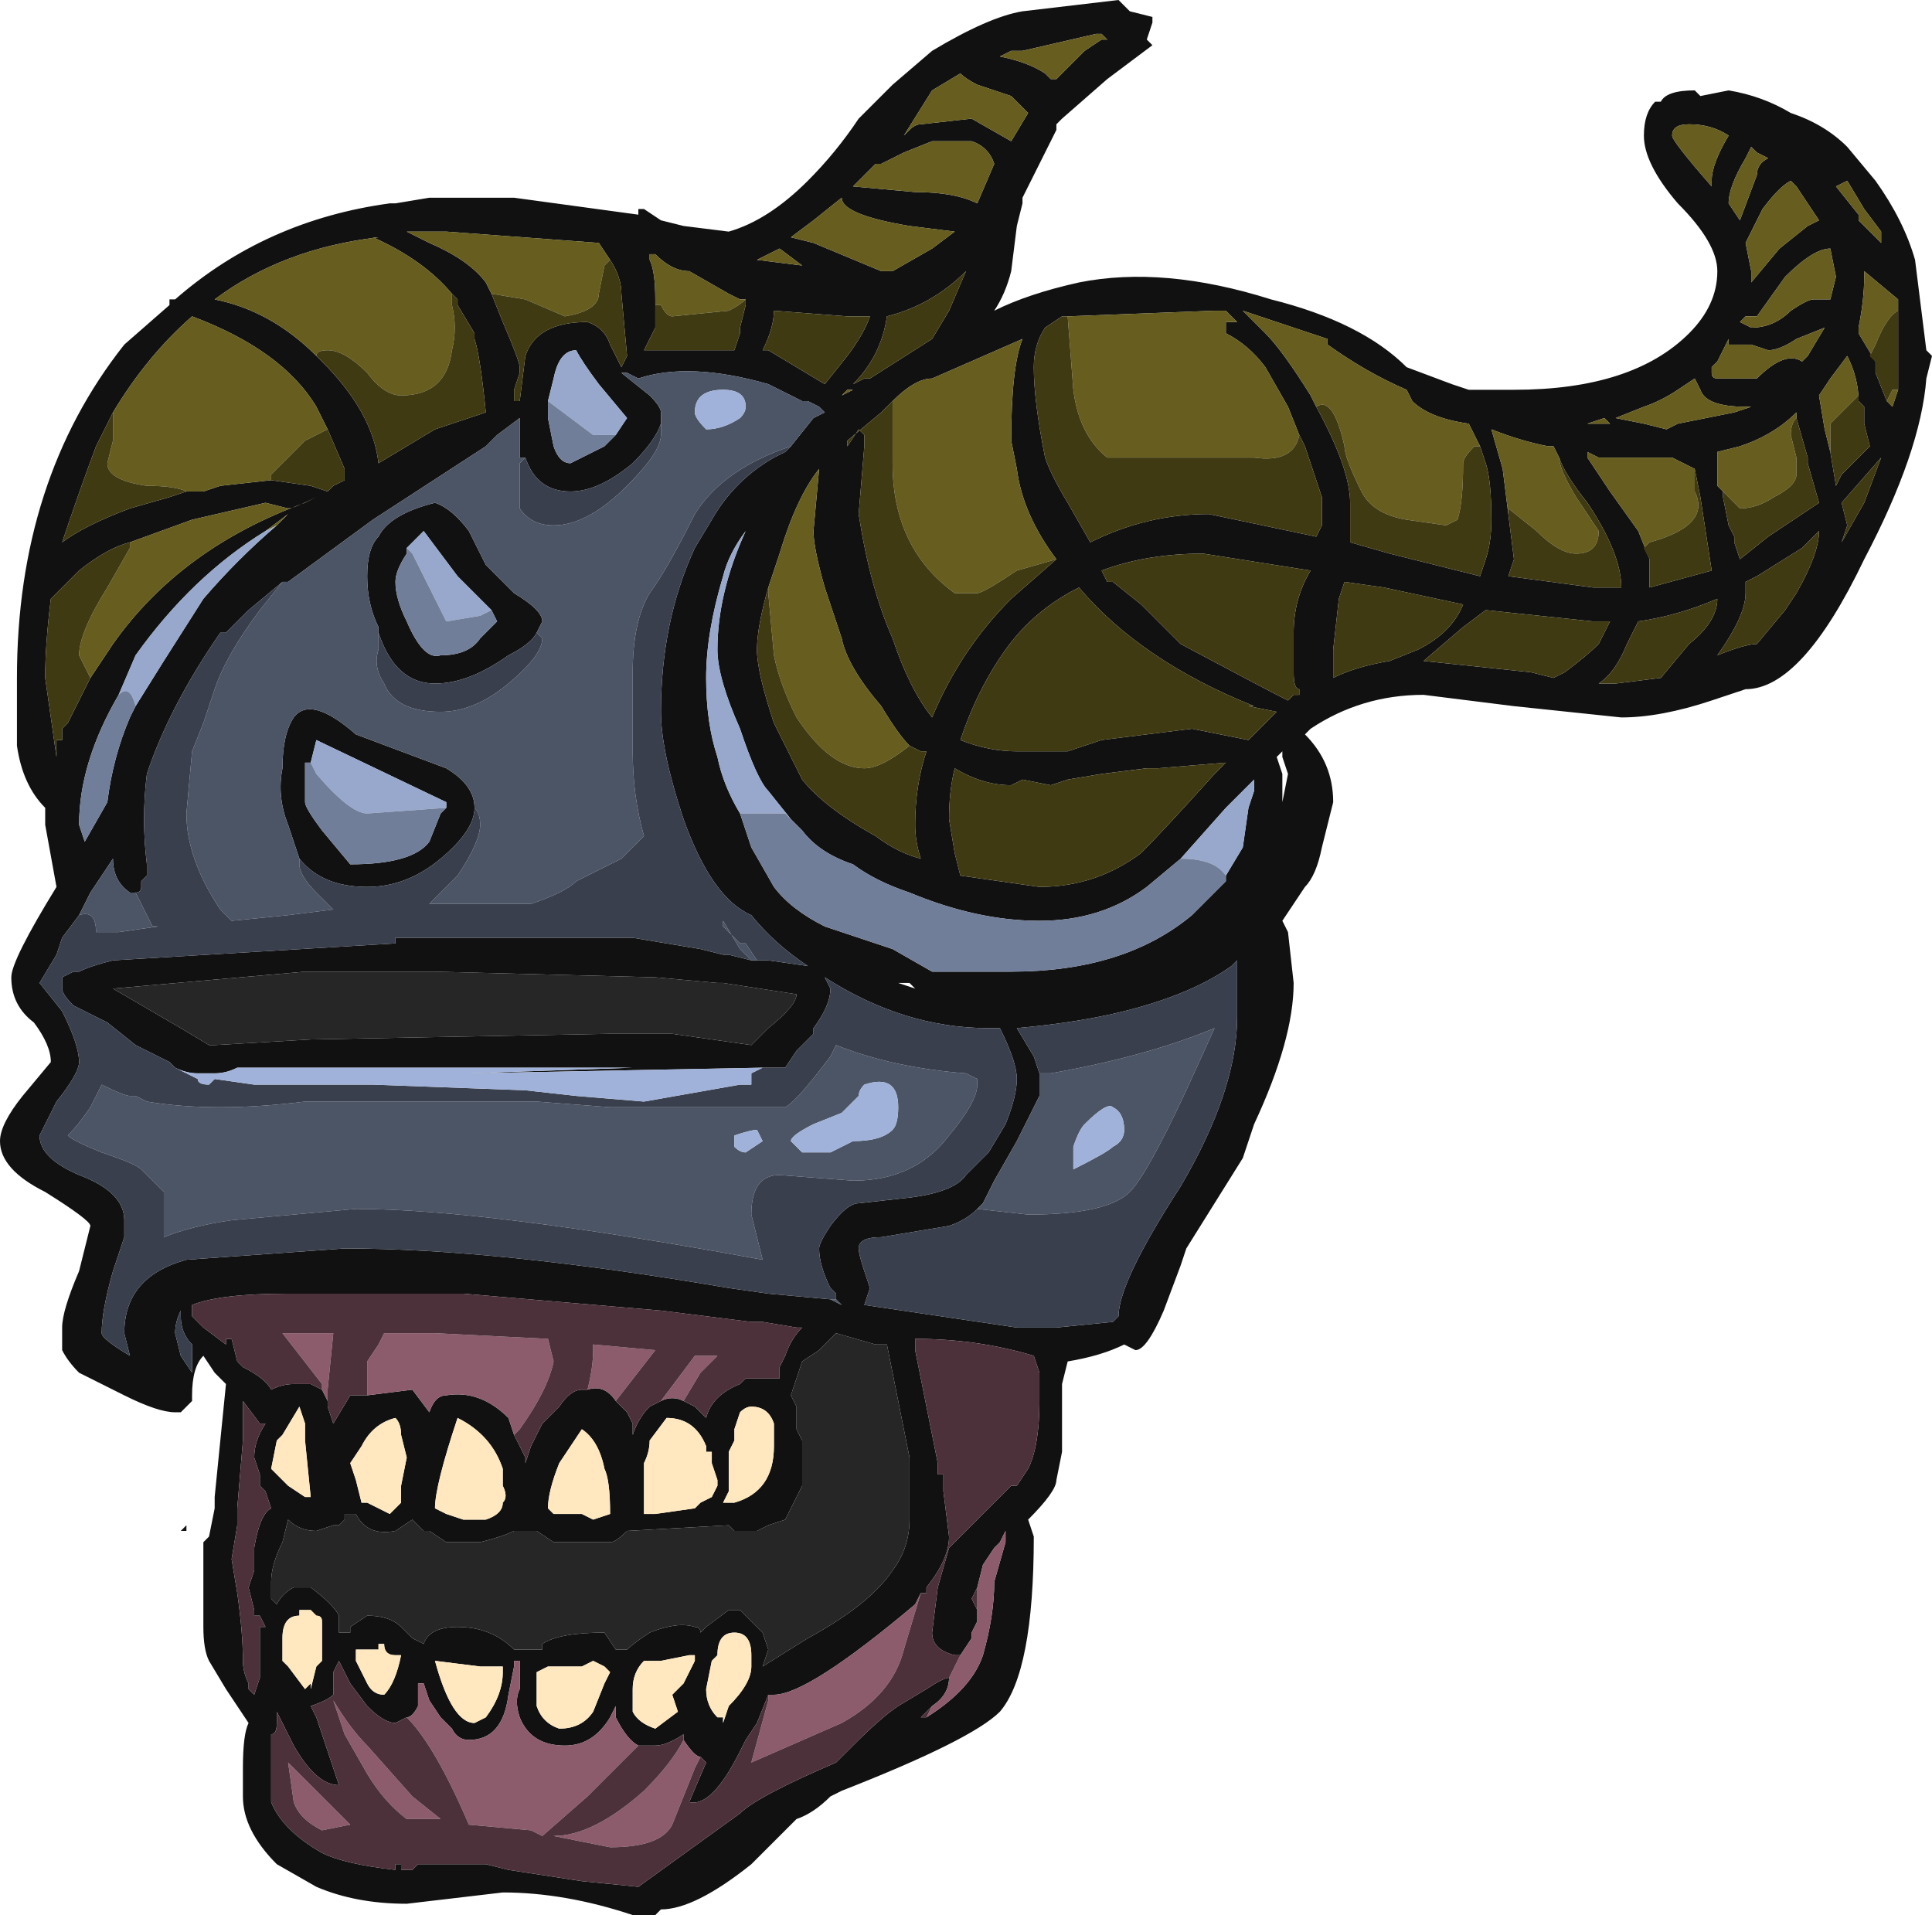 <?xml version="1.0" encoding="UTF-8" standalone="no"?>
<svg xmlns:ffdec="https://www.free-decompiler.com/flash" xmlns:xlink="http://www.w3.org/1999/xlink" ffdec:objectType="shape" height="16.95px" width="17.1px" xmlns="http://www.w3.org/2000/svg">
  <g transform="matrix(1.0, 0.0, 0.0, 1.0, 6.2, 14.0)">
    <path d="M10.4 -12.4 Q10.65 -12.05 10.75 -11.7 L10.85 -10.9 10.9 -10.85 10.85 -10.65 Q10.8 -10.0 10.3 -9.05 9.75 -7.9 9.25 -7.9 L8.95 -7.8 Q8.5 -7.65 8.15 -7.65 L7.2 -7.75 6.4 -7.85 Q5.85 -7.85 5.4 -7.55 L5.35 -7.5 Q5.6 -7.25 5.6 -6.9 L5.5 -6.5 Q5.45 -6.25 5.35 -6.15 L5.15 -5.85 5.2 -5.75 5.25 -5.3 Q5.25 -4.8 4.9 -4.05 L4.8 -3.75 4.3 -2.95 4.25 -2.8 4.1 -2.4 Q3.95 -2.05 3.85 -2.05 L3.75 -2.1 Q3.55 -2.0 3.25 -1.95 L3.2 -1.75 3.2 -1.15 3.15 -0.9 Q3.15 -0.8 2.9 -0.55 L2.95 -0.4 Q2.95 0.8 2.65 1.15 2.4 1.4 1.25 1.85 L1.15 1.9 Q1.0 2.05 0.85 2.1 L0.45 2.5 Q-0.05 2.9 -0.35 2.9 L-0.4 2.95 -0.6 2.95 Q-1.2 2.75 -1.75 2.75 L-2.6 2.85 Q-3.05 2.85 -3.4 2.7 L-3.75 2.5 Q-4.05 2.2 -4.05 1.9 L-4.05 1.65 Q-4.05 1.35 -4.0 1.25 L-4.2 0.95 -4.35 0.7 Q-4.4 0.6 -4.4 0.4 L-4.4 -0.35 -4.35 -0.4 -4.3 -0.65 -4.3 -0.75 Q-4.25 -1.25 -4.2 -1.75 L-4.3 -1.85 -4.4 -2.0 Q-4.5 -1.9 -4.5 -1.65 L-4.5 -1.6 -4.6 -1.5 -4.65 -1.5 Q-4.8 -1.5 -5.1 -1.65 -5.4 -1.8 -5.5 -1.85 -5.6 -1.95 -5.65 -2.05 L-5.65 -2.25 Q-5.65 -2.4 -5.5 -2.75 L-5.4 -3.15 Q-5.4 -3.2 -5.8 -3.45 -6.2 -3.65 -6.2 -3.9 -6.2 -4.05 -6.0 -4.3 L-5.75 -4.6 Q-5.75 -4.75 -5.9 -4.95 -6.1 -5.1 -6.1 -5.35 -6.1 -5.5 -5.7 -6.15 L-5.8 -6.7 -5.8 -6.85 Q-6.0 -7.05 -6.05 -7.4 L-6.05 -8.0 Q-6.05 -9.75 -5.1 -10.95 L-4.7 -11.3 -4.7 -11.35 -4.65 -11.35 Q-3.85 -12.05 -2.75 -12.2 L-2.7 -12.2 -2.4 -12.25 -1.65 -12.25 -0.55 -12.1 -0.55 -12.15 -0.5 -12.15 -0.35 -12.05 -0.15 -12.0 0.25 -11.95 Q0.6 -12.05 0.95 -12.4 1.2 -12.65 1.4 -12.95 L1.7 -13.25 2.05 -13.55 Q2.55 -13.85 2.85 -13.9 L3.7 -14.0 3.8 -13.9 4.0 -13.85 4.0 -13.8 3.95 -13.65 4.0 -13.6 3.6 -13.3 3.2 -12.95 3.15 -12.9 3.15 -12.85 2.85 -12.25 2.85 -12.2 2.8 -12.0 2.75 -11.6 Q2.7 -11.4 2.6 -11.25 2.9 -11.4 3.35 -11.5 4.1 -11.65 5.05 -11.35 5.85 -11.15 6.25 -10.75 L6.65 -10.6 6.8 -10.55 7.2 -10.55 Q8.25 -10.55 8.75 -11.05 9.0 -11.3 9.0 -11.6 9.0 -11.85 8.65 -12.2 8.35 -12.55 8.35 -12.8 8.35 -13.0 8.45 -13.1 L8.5 -13.1 Q8.55 -13.2 8.8 -13.2 L8.85 -13.15 9.1 -13.2 Q9.4 -13.15 9.65 -13.0 9.95 -12.9 10.15 -12.7 L10.4 -12.4 M9.3 -12.7 L9.25 -12.6 Q9.1 -12.35 9.1 -12.2 L9.2 -12.05 9.35 -12.45 Q9.35 -12.55 9.45 -12.6 L9.35 -12.65 9.3 -12.7 M9.1 -12.8 Q8.95 -12.9 8.75 -12.9 8.6 -12.9 8.6 -12.8 8.6 -12.75 8.95 -12.35 L8.95 -12.4 Q8.95 -12.55 9.1 -12.8 M10.0 -11.8 Q9.85 -11.8 9.6 -11.55 L9.35 -11.2 9.25 -11.2 9.2 -11.15 9.3 -11.1 Q9.5 -11.1 9.65 -11.25 9.8 -11.35 9.85 -11.35 L10.0 -11.35 10.05 -11.55 10.0 -11.8 M9.8 -12.0 L9.9 -12.05 9.7 -12.35 9.65 -12.4 Q9.55 -12.35 9.4 -12.15 L9.25 -11.85 9.3 -11.6 9.3 -11.5 9.55 -11.8 9.8 -12.0 M8.95 -10.7 Q8.95 -10.65 9.0 -10.65 L9.35 -10.65 Q9.6 -10.9 9.75 -10.8 L9.8 -10.85 9.95 -11.1 9.7 -11.0 Q9.55 -10.9 9.45 -10.9 L9.3 -10.95 9.1 -10.95 9.1 -11.0 9.0 -10.8 8.95 -10.75 8.95 -10.7 M10.6 -11.25 L10.6 -11.35 10.3 -11.6 10.3 -11.55 Q10.3 -11.35 10.25 -11.1 L10.25 -11.05 10.4 -10.8 10.4 -10.7 10.5 -10.45 10.55 -10.4 10.6 -10.55 10.6 -11.25 M10.3 -12.0 L10.45 -11.85 10.45 -11.95 10.3 -12.15 10.15 -12.4 10.05 -12.35 10.25 -12.1 10.25 -12.05 10.3 -12.0 M10.25 -10.45 Q10.25 -10.65 10.15 -10.85 L10.0 -10.65 9.9 -10.5 9.95 -10.2 10.0 -10.0 10.05 -9.7 10.1 -9.8 10.35 -10.05 10.3 -10.25 10.3 -10.4 10.25 -10.45 M8.35 -10.25 L8.55 -10.2 8.65 -10.25 9.15 -10.35 9.3 -10.4 9.25 -10.4 Q8.9 -10.4 8.85 -10.55 L8.8 -10.65 8.65 -10.55 Q8.5 -10.45 8.35 -10.4 L8.1 -10.3 8.35 -10.25 M8.0 -10.3 L7.85 -10.25 8.05 -10.25 8.0 -10.3 M8.8 -9.85 L8.6 -9.95 7.95 -9.95 7.85 -10.0 7.85 -9.95 8.05 -9.65 8.3 -9.3 8.4 -9.05 8.4 -8.8 8.95 -8.95 8.85 -9.6 8.8 -9.85 M7.15 -9.45 L7.2 -9.05 7.15 -8.9 7.9 -8.8 8.15 -8.8 Q8.15 -9.1 7.85 -9.55 7.65 -9.8 7.6 -9.95 L7.55 -10.05 7.5 -10.05 Q7.25 -10.1 7.0 -10.2 L7.1 -9.85 7.15 -9.45 M6.9 -10.05 L6.8 -10.25 Q6.45 -10.3 6.3 -10.45 L6.25 -10.55 Q5.9 -10.7 5.55 -10.95 L5.55 -11.0 4.8 -11.25 5.0 -11.05 Q5.15 -10.9 5.4 -10.5 L5.45 -10.4 Q5.75 -9.85 5.75 -9.55 L5.75 -9.2 6.1 -9.1 6.9 -8.9 6.95 -9.05 Q7.0 -9.2 7.0 -9.4 7.0 -9.75 6.95 -9.9 L6.9 -10.05 M6.35 -8.25 Q6.65 -8.4 6.75 -8.65 L6.05 -8.8 5.7 -8.85 5.65 -8.7 5.6 -8.25 5.6 -8.0 Q5.8 -8.1 6.1 -8.15 L6.35 -8.25 M6.4 -8.15 L7.35 -8.05 7.55 -8.0 7.65 -8.05 Q7.85 -8.2 7.95 -8.3 L8.05 -8.5 7.9 -8.5 6.95 -8.6 6.75 -8.45 6.4 -8.15 M8.2 -8.3 Q8.1 -8.05 7.95 -7.95 L8.1 -7.95 8.5 -8.0 8.75 -8.3 Q9.0 -8.5 9.0 -8.7 8.65 -8.55 8.3 -8.5 L8.2 -8.3 M10.45 -9.95 L10.1 -9.55 10.15 -9.35 10.1 -9.2 10.3 -9.55 10.45 -9.95 M9.7 -10.3 L9.7 -10.35 Q9.5 -10.15 9.2 -10.05 L9.0 -10.0 9.0 -9.7 9.05 -9.65 9.05 -9.6 9.1 -9.35 9.15 -9.25 9.15 -9.2 9.2 -9.05 9.45 -9.25 9.9 -9.55 9.8 -9.9 9.8 -9.95 9.7 -10.3 M9.75 -9.15 L9.35 -8.9 9.25 -8.85 9.25 -8.75 Q9.25 -8.55 9.0 -8.2 9.25 -8.3 9.35 -8.3 L9.6 -8.6 9.7 -8.75 Q9.9 -9.1 9.9 -9.3 L9.75 -9.15 M3.5 -13.7 L2.85 -13.55 2.75 -13.55 2.65 -13.5 Q2.9 -13.45 3.05 -13.35 L3.1 -13.3 3.15 -13.3 3.4 -13.55 3.55 -13.65 3.6 -13.65 3.55 -13.7 3.5 -13.7 M5.3 -10.15 L5.2 -10.4 5.0 -10.75 Q4.85 -10.95 4.65 -11.05 L4.65 -11.15 4.75 -11.15 4.65 -11.25 4.55 -11.25 3.25 -11.2 3.2 -11.2 3.05 -11.1 Q2.95 -10.95 2.95 -10.75 2.95 -10.45 3.05 -9.95 3.1 -9.8 3.25 -9.55 L3.45 -9.2 Q3.95 -9.45 4.5 -9.45 L5.45 -9.25 5.5 -9.35 5.5 -9.6 5.35 -10.05 5.3 -10.15 M2.3 -13.35 L2.05 -13.2 1.8 -12.8 1.85 -12.85 Q1.9 -12.9 1.95 -12.9 L2.4 -12.95 2.75 -12.75 2.9 -13.0 2.75 -13.15 2.45 -13.25 Q2.35 -13.3 2.3 -13.35 M1.6 -12.55 L1.55 -12.55 1.35 -12.35 1.9 -12.3 Q2.25 -12.3 2.45 -12.2 L2.6 -12.55 Q2.55 -12.7 2.4 -12.75 L2.05 -12.75 1.8 -12.65 1.6 -12.55 M1.0 -11.85 L1.6 -11.6 1.7 -11.6 2.05 -11.8 2.25 -11.95 1.85 -12.0 Q1.25 -12.1 1.25 -12.25 L1.0 -12.05 0.8 -11.9 1.0 -11.85 M0.9 -11.65 L0.7 -11.8 0.5 -11.7 0.9 -11.65 M0.65 -11.25 Q0.65 -11.1 0.55 -10.9 L0.6 -10.9 1.1 -10.6 1.3 -10.85 Q1.45 -11.05 1.5 -11.2 L1.3 -11.2 0.65 -11.25 M-0.4 -11.3 L-0.4 -11.1 Q-0.45 -11.0 -0.5 -10.9 L0.3 -10.9 0.35 -11.05 0.35 -11.1 0.4 -11.3 0.4 -11.35 0.35 -11.35 0.25 -11.4 -0.1 -11.6 Q-0.25 -11.6 -0.4 -11.75 L-0.45 -11.75 -0.45 -11.7 Q-0.4 -11.6 -0.4 -11.35 L-0.4 -11.3 M1.5 -10.65 L2.05 -11.0 2.2 -11.25 2.35 -11.6 Q2.05 -11.3 1.65 -11.2 1.6 -10.85 1.35 -10.6 L1.45 -10.65 1.5 -10.65 M3.15 -9.05 Q2.85 -9.45 2.8 -9.85 L2.75 -10.1 Q2.75 -10.75 2.85 -11.0 L2.05 -10.65 Q1.9 -10.65 1.7 -10.45 L1.6 -10.35 1.3 -10.1 1.3 -10.05 1.4 -10.2 1.45 -10.15 1.45 -10.05 1.4 -9.45 Q1.5 -8.8 1.7 -8.35 1.85 -7.9 2.05 -7.65 2.3 -8.25 2.75 -8.7 L3.15 -9.05 M0.8 -10.05 L1.0 -10.3 1.1 -10.35 1.05 -10.4 0.95 -10.45 0.9 -10.45 0.6 -10.6 Q-0.1 -10.8 -0.55 -10.65 L-0.65 -10.7 -0.7 -10.7 -0.45 -10.5 Q-0.35 -10.4 -0.35 -10.35 L-0.35 -10.25 Q-0.4 -10.1 -0.6 -9.9 -0.9 -9.65 -1.15 -9.65 -1.45 -9.65 -1.55 -9.95 L-1.6 -9.95 Q-1.6 -10.1 -1.6 -10.3 L-1.8 -10.15 -1.9 -10.05 -2.9 -9.4 -3.65 -8.85 -3.7 -8.85 -4.0 -8.6 -4.2 -8.4 -4.25 -8.4 Q-4.7 -7.75 -4.9 -7.15 -4.95 -6.75 -4.9 -6.35 L-4.9 -6.25 -4.95 -6.2 -4.95 -6.15 Q-4.95 -6.1 -5.0 -6.1 L-5.05 -6.1 Q-5.2 -6.2 -5.2 -6.4 L-5.4 -6.1 -5.5 -5.9 -5.65 -5.7 -5.7 -5.55 -5.85 -5.3 -5.65 -5.05 Q-5.5 -4.75 -5.5 -4.6 -5.5 -4.5 -5.7 -4.25 L-5.85 -3.95 Q-5.85 -3.75 -5.5 -3.6 -5.1 -3.45 -5.1 -3.2 L-5.1 -3.05 -5.2 -2.75 Q-5.3 -2.4 -5.3 -2.2 -5.3 -2.15 -5.05 -2.0 L-5.1 -2.2 Q-5.1 -2.7 -4.55 -2.85 L-3.15 -2.95 Q-1.8 -2.95 0.25 -2.6 L0.6 -2.55 1.15 -2.5 1.25 -2.45 1.2 -2.5 1.2 -2.55 1.15 -2.6 Q1.05 -2.8 1.05 -2.95 1.05 -3.0 1.15 -3.15 1.3 -3.35 1.4 -3.35 L1.85 -3.4 Q2.25 -3.45 2.35 -3.6 L2.55 -3.8 2.7 -4.05 Q2.8 -4.3 2.8 -4.45 2.8 -4.6 2.65 -4.9 L2.55 -4.9 Q1.8 -4.9 1.1 -5.35 L1.15 -5.25 Q1.15 -5.1 1.0 -4.9 L1.0 -4.85 0.85 -4.7 0.75 -4.55 0.55 -4.55 -2.05 -4.5 -0.6 -4.55 -4.1 -4.55 Q-4.2 -4.5 -4.3 -4.5 L-4.45 -4.5 Q-4.55 -4.5 -4.65 -4.55 L-4.7 -4.6 -5.0 -4.75 -5.25 -4.95 -5.55 -5.1 Q-5.65 -5.2 -5.65 -5.25 L-5.65 -5.35 -5.55 -5.4 -5.5 -5.4 Q-5.4 -5.45 -5.2 -5.5 L-2.7 -5.65 -2.7 -5.7 -0.6 -5.7 0.0 -5.6 0.2 -5.55 0.25 -5.55 0.45 -5.5 0.5 -5.5 0.6 -5.5 0.95 -5.45 Q0.65 -5.65 0.45 -5.9 0.1 -6.05 -0.15 -6.75 -0.35 -7.35 -0.35 -7.7 -0.35 -8.5 -0.05 -9.15 L0.1 -9.4 Q0.3 -9.75 0.65 -9.95 L0.75 -10.0 0.8 -10.05 M1.25 -10.5 L1.35 -10.55 1.3 -10.55 1.25 -10.5 M0.8 -6.75 L0.6 -7.0 Q0.5 -7.1 0.35 -7.55 0.15 -8.0 0.15 -8.25 0.15 -8.75 0.4 -9.3 0.25 -9.1 0.2 -8.9 0.05 -8.4 0.05 -8.0 0.05 -7.6 0.15 -7.3 0.2 -7.05 0.35 -6.8 L0.45 -6.5 0.65 -6.15 Q0.8 -5.95 1.1 -5.8 L1.7 -5.6 2.05 -5.4 2.75 -5.4 Q3.75 -5.4 4.35 -5.9 L4.65 -6.2 4.65 -6.25 4.8 -6.5 4.85 -6.85 4.9 -7.0 4.9 -7.1 4.65 -6.85 4.25 -6.4 3.95 -6.15 Q3.55 -5.85 3.0 -5.85 2.45 -5.85 1.85 -6.1 1.55 -6.2 1.35 -6.35 1.05 -6.45 0.9 -6.65 L0.8 -6.75 M1.85 -7.4 Q1.75 -7.5 1.6 -7.75 1.3 -8.1 1.25 -8.35 L1.1 -8.8 Q1.0 -9.15 1.0 -9.3 L1.05 -9.85 Q0.85 -9.6 0.7 -9.1 L0.6 -8.8 Q0.5 -8.45 0.5 -8.25 0.5 -8.05 0.65 -7.6 0.8 -7.3 0.9 -7.1 1.1 -6.85 1.55 -6.6 1.75 -6.45 1.95 -6.4 1.9 -6.55 1.9 -6.7 1.9 -7.05 2.0 -7.35 L1.95 -7.35 1.85 -7.4 M2.8 -7.35 L3.25 -7.35 3.55 -7.45 4.35 -7.55 4.85 -7.45 5.1 -7.7 4.85 -7.75 4.9 -7.75 Q3.9 -8.15 3.35 -8.8 2.95 -8.6 2.7 -8.25 2.45 -7.9 2.3 -7.45 2.55 -7.35 2.8 -7.35 M4.45 -9.1 Q3.95 -9.1 3.55 -8.95 L3.6 -8.85 3.65 -8.85 3.9 -8.65 4.25 -8.3 Q5.0 -7.9 5.2 -7.8 L5.25 -7.85 5.3 -7.85 5.3 -7.9 Q5.25 -7.9 5.25 -8.05 L5.25 -8.4 Q5.25 -8.7 5.4 -8.95 L4.45 -9.1 M3.95 -7.2 L3.55 -7.15 3.25 -7.1 3.1 -7.05 2.85 -7.1 2.75 -7.05 Q2.5 -7.05 2.25 -7.2 2.2 -7.0 2.2 -6.75 L2.25 -6.45 2.3 -6.25 3.0 -6.15 Q3.5 -6.15 3.9 -6.45 4.1 -6.65 4.55 -7.15 L4.65 -7.25 4.05 -7.2 3.95 -7.2 M5.1 -7.3 L5.15 -7.15 5.15 -6.9 5.2 -7.15 5.15 -7.3 5.15 -7.35 5.1 -7.3 M2.45 -3.3 Q2.35 -3.2 2.2 -3.15 L1.6 -3.05 Q1.4 -3.05 1.4 -2.95 1.4 -2.9 1.45 -2.75 L1.5 -2.6 1.45 -2.45 2.8 -2.25 3.15 -2.25 3.65 -2.3 3.7 -2.35 Q3.7 -2.65 4.25 -3.5 4.75 -4.35 4.75 -5.0 L4.75 -5.5 4.7 -5.45 Q4.35 -5.2 3.75 -5.05 3.35 -4.95 2.8 -4.9 L2.95 -4.65 3.0 -4.5 3.0 -4.3 2.8 -3.9 2.6 -3.55 2.5 -3.35 2.45 -3.3 M0.85 -5.2 L0.2 -5.3 0.15 -5.3 -0.4 -5.35 -2.35 -5.4 -3.5 -5.4 -5.2 -5.25 -4.6 -4.9 -4.35 -4.75 -4.3 -4.75 -3.45 -4.8 -0.8 -4.85 -0.25 -4.85 0.45 -4.75 0.6 -4.9 Q0.85 -5.1 0.85 -5.2 M1.9 -5.25 L1.85 -5.3 1.75 -5.3 1.9 -5.25 M1.55 -2.1 L1.2 -2.2 1.05 -2.05 0.9 -1.95 0.8 -1.65 0.85 -1.55 0.85 -1.35 0.9 -1.25 0.9 -0.85 0.75 -0.55 0.6 -0.5 0.5 -0.45 0.3 -0.45 0.25 -0.5 -0.65 -0.45 Q-0.75 -0.35 -0.8 -0.35 L-1.3 -0.35 -1.45 -0.45 -1.65 -0.45 Q-1.75 -0.4 -1.95 -0.35 L-2.25 -0.35 -2.4 -0.45 -2.45 -0.45 -2.55 -0.55 -2.7 -0.45 Q-2.95 -0.4 -3.05 -0.6 L-3.15 -0.6 -3.15 -0.55 -3.2 -0.5 -3.25 -0.5 -3.4 -0.45 Q-3.55 -0.45 -3.65 -0.55 L-3.7 -0.35 Q-3.8 -0.15 -3.8 0.0 L-3.8 0.15 -3.75 0.2 Q-3.7 0.1 -3.6 0.05 L-3.45 0.05 Q-3.25 0.2 -3.2 0.3 L-3.2 0.45 -3.1 0.45 -3.1 0.4 -2.95 0.3 Q-2.75 0.3 -2.65 0.4 L-2.55 0.5 -2.45 0.55 Q-2.4 0.4 -2.15 0.4 -1.85 0.4 -1.65 0.6 L-1.4 0.6 -1.4 0.55 Q-1.25 0.45 -0.85 0.45 L-0.75 0.6 -0.65 0.6 Q-0.6 0.55 -0.45 0.45 -0.2 0.35 -0.05 0.4 0.0 0.4 0.0 0.45 L0.05 0.4 0.25 0.25 0.35 0.25 0.55 0.45 0.6 0.6 0.55 0.75 0.95 0.5 Q1.5 0.2 1.7 -0.1 1.85 -0.3 1.85 -0.55 L1.85 -1.1 1.65 -2.1 1.55 -2.1 M2.3 0.65 L2.25 0.65 Q2.05 0.6 2.05 0.45 L2.1 0.05 2.2 -0.3 Q2.3 -0.4 2.55 -0.65 L2.75 -0.85 2.8 -0.85 2.9 -1.0 Q3.0 -1.2 3.0 -1.6 L3.0 -1.85 2.95 -2.0 Q2.45 -2.15 1.9 -2.15 L1.9 -2.05 2.1 -1.05 2.1 -0.95 2.15 -0.95 2.15 -0.8 2.2 -0.4 Q2.2 -0.2 2.0 0.05 L2.0 0.1 1.95 0.1 1.9 0.2 Q0.95 1.0 0.65 1.0 L0.6 1.0 0.5 1.25 0.4 1.4 0.35 1.5 Q0.1 2.0 -0.1 1.95 L0.05 1.6 0.0 1.55 Q-0.05 1.55 -0.15 1.4 L-0.15 1.35 Q-0.3 1.45 -0.4 1.45 L-0.55 1.45 Q-0.65 1.4 -0.75 1.2 L-0.75 1.1 -0.8 1.2 Q-0.95 1.45 -1.2 1.45 -1.5 1.45 -1.6 1.2 -1.65 1.05 -1.6 0.95 L-1.6 0.7 -1.65 0.7 -1.65 0.75 -1.7 1.0 Q-1.75 1.4 -2.05 1.4 -2.15 1.4 -2.2 1.3 L-2.3 1.2 -2.4 1.05 -2.45 0.9 -2.5 0.9 -2.5 1.1 Q-2.55 1.2 -2.6 1.2 L-2.7 1.25 Q-2.8 1.25 -2.95 1.1 L-3.1 0.9 -3.2 0.7 -3.25 0.8 -3.25 1.0 Q-3.3 1.05 -3.45 1.1 L-3.4 1.2 -3.2 1.8 Q-3.4 1.8 -3.6 1.45 L-3.75 1.15 -3.75 1.25 Q-3.75 1.35 -3.8 1.35 L-3.8 1.5 Q-3.8 1.85 -3.8 1.95 -3.7 2.2 -3.35 2.4 -3.15 2.5 -2.7 2.55 L-2.7 2.5 -2.65 2.5 -2.65 2.55 -2.55 2.55 -2.5 2.5 -1.9 2.5 -1.7 2.55 -1.05 2.65 -0.55 2.7 0.35 2.05 Q0.5 1.9 1.2 1.6 L1.35 1.45 Q1.6 1.2 1.75 1.1 L2.0 0.95 Q2.15 0.85 2.2 0.85 2.2 1.0 2.05 1.1 L1.95 1.2 2.0 1.2 Q2.4 0.95 2.5 0.65 2.6 0.3 2.6 0.0 L2.7 -0.35 2.7 -0.45 2.65 -0.35 2.6 -0.3 2.5 -0.15 2.45 0.05 2.4 0.15 2.45 0.25 2.45 0.35 2.4 0.45 2.4 0.5 2.3 0.65 M-0.15 -1.6 L-0.05 -1.55 0.05 -1.45 Q0.1 -1.65 0.35 -1.75 L0.4 -1.8 0.7 -1.8 0.7 -1.9 0.75 -2.0 Q0.8 -2.15 0.9 -2.25 L0.85 -2.25 0.55 -2.3 0.45 -2.3 -0.35 -2.4 -2.1 -2.55 -3.65 -2.55 Q-4.25 -2.55 -4.5 -2.45 L-4.5 -2.35 -4.4 -2.25 -4.2 -2.1 -4.2 -2.15 -4.15 -2.15 -4.1 -1.95 -4.05 -1.9 Q-3.85 -1.8 -3.8 -1.7 -3.7 -1.75 -3.6 -1.75 L-3.45 -1.75 -3.35 -1.7 -3.3 -1.6 -3.3 -1.55 -3.25 -1.4 -3.1 -1.65 -2.95 -1.65 -2.55 -1.7 -2.4 -1.5 Q-2.35 -1.65 -2.25 -1.65 -1.95 -1.7 -1.7 -1.45 L-1.65 -1.3 Q-1.6 -1.2 -1.55 -1.1 L-1.55 -1.05 -1.5 -1.2 -1.4 -1.4 -1.25 -1.55 Q-1.15 -1.7 -1.05 -1.7 L-1.0 -1.7 Q-0.85 -1.75 -0.75 -1.6 L-0.65 -1.5 -0.6 -1.4 -0.6 -1.3 Q-0.55 -1.45 -0.45 -1.55 L-0.35 -1.6 Q-0.25 -1.65 -0.15 -1.6 M0.45 -1.55 Q0.4 -1.55 0.35 -1.5 L0.3 -1.35 0.3 -1.25 0.25 -1.15 Q0.25 -1.1 0.25 -1.0 L0.25 -0.8 0.2 -0.7 0.3 -0.7 Q0.65 -0.8 0.65 -1.2 L0.65 -1.4 Q0.6 -1.55 0.45 -1.55 M0.05 -1.2 Q-0.05 -1.45 -0.3 -1.45 L-0.45 -1.25 Q-0.45 -1.15 -0.5 -1.05 L-0.5 -0.6 -0.4 -0.6 -0.05 -0.65 0.0 -0.7 0.1 -0.75 0.15 -0.85 0.15 -0.9 0.1 -1.05 0.1 -1.15 0.05 -1.15 0.05 -1.2 M0.15 0.65 L0.1 0.7 0.05 0.95 Q0.05 1.1 0.15 1.2 L0.2 1.2 0.2 1.25 0.25 1.1 Q0.45 0.9 0.45 0.75 L0.45 0.65 Q0.45 0.45 0.3 0.45 0.15 0.45 0.15 0.65 M-0.8 -11.7 L-0.9 -11.85 -2.25 -11.95 -2.6 -11.95 -2.4 -11.85 Q-2.05 -11.7 -1.9 -11.5 L-1.85 -11.4 -1.75 -11.15 Q-1.6 -10.8 -1.6 -10.75 L-1.6 -10.7 -1.65 -10.55 -1.65 -10.45 -1.6 -10.45 -1.55 -10.85 Q-1.45 -11.15 -1.0 -11.15 -0.85 -11.1 -0.8 -10.95 L-0.7 -10.75 -0.65 -10.85 -0.7 -11.4 Q-0.7 -11.55 -0.8 -11.7 M-1.65 -10.45 L-1.65 -10.45 M-2.2 -11.4 Q-2.45 -11.7 -2.9 -11.9 L-2.85 -11.9 Q-3.7 -11.8 -4.3 -11.35 -3.8 -11.25 -3.4 -10.85 L-3.35 -10.8 Q-2.9 -10.35 -2.85 -9.9 L-2.35 -10.2 -1.9 -10.35 Q-1.95 -10.85 -2.0 -11.0 L-2.0 -11.05 -2.15 -11.3 -2.15 -11.35 -2.2 -11.4 M-0.75 -10.15 L-0.65 -10.3 -0.9 -10.6 Q-1.05 -10.8 -1.1 -10.9 -1.25 -10.9 -1.3 -10.65 L-1.35 -10.45 -1.35 -10.3 -1.3 -10.05 Q-1.25 -9.9 -1.15 -9.9 L-0.85 -10.05 -0.75 -10.15 M-3.3 -10.2 L-3.4 -10.4 Q-3.7 -10.9 -4.5 -11.2 -4.9 -10.85 -5.2 -10.35 L-5.35 -10.05 Q-5.5 -9.65 -5.65 -9.2 -5.45 -9.35 -5.05 -9.5 L-4.7 -9.6 -4.55 -9.65 -4.4 -9.65 -4.25 -9.7 -3.8 -9.75 -3.45 -9.7 -3.3 -9.65 -3.25 -9.7 -3.15 -9.75 -3.15 -9.85 -3.3 -10.2 M-5.4 -8.0 L-5.2 -8.3 Q-4.6 -9.15 -3.5 -9.55 L-3.4 -9.6 Q-3.6 -9.5 -3.65 -9.5 L-3.85 -9.55 -4.5 -9.4 -5.05 -9.2 Q-5.25 -9.15 -5.5 -8.95 L-5.75 -8.7 Q-5.8 -8.3 -5.8 -8.0 L-5.7 -7.3 -5.7 -7.45 -5.65 -7.45 -5.65 -7.55 -5.6 -7.6 -5.4 -8.0 M-3.75 -9.35 L-3.65 -9.45 -3.85 -9.3 Q-4.5 -8.9 -5.0 -8.2 L-5.15 -7.85 Q-5.5 -7.25 -5.5 -6.7 L-5.45 -6.55 -5.25 -6.9 Q-5.2 -7.3 -5.05 -7.65 L-5.0 -7.75 -4.75 -8.15 -4.4 -8.7 Q-4.1 -9.05 -3.75 -9.35 M-3.55 -6.4 Q-3.6 -6.55 -3.65 -6.7 -3.75 -6.95 -3.7 -7.2 -3.7 -7.5 -3.6 -7.65 -3.45 -7.85 -3.05 -7.5 L-2.25 -7.2 Q-2.0 -7.05 -2.0 -6.85 -2.0 -6.65 -2.3 -6.4 -2.6 -6.15 -2.95 -6.15 -3.35 -6.15 -3.55 -6.4 M-3.45 -7.25 L-3.5 -7.25 -3.5 -6.9 Q-3.5 -6.85 -3.35 -6.65 L-3.1 -6.35 Q-2.55 -6.35 -2.4 -6.55 L-2.3 -6.8 -2.25 -6.85 -2.25 -6.9 -3.4 -7.45 -3.45 -7.25 M-2.85 -8.45 Q-2.95 -8.65 -2.95 -8.9 -2.95 -9.15 -2.85 -9.25 -2.75 -9.45 -2.35 -9.55 -2.2 -9.5 -2.05 -9.3 L-1.9 -9.0 -1.65 -8.75 Q-1.4 -8.6 -1.4 -8.5 L-1.45 -8.4 Q-1.5 -8.3 -1.7 -8.2 -2.05 -7.95 -2.35 -7.95 -2.7 -7.95 -2.85 -8.4 L-2.85 -8.45 M-1.85 -8.6 L-2.15 -8.9 -2.45 -9.3 -2.6 -9.15 -2.6 -9.1 Q-2.7 -8.95 -2.7 -8.85 -2.7 -8.7 -2.6 -8.5 -2.45 -8.15 -2.3 -8.2 -2.05 -8.2 -1.95 -8.35 L-1.8 -8.5 -1.85 -8.6 M-4.6 -2.4 Q-4.65 -2.3 -4.65 -2.2 L-4.6 -2.0 -4.5 -1.85 -4.5 -2.1 Q-4.6 -2.2 -4.6 -2.35 L-4.6 -2.4 M-4.55 -0.45 L-4.6 -0.45 -4.55 -0.5 -4.55 -0.45 M-3.55 -1.55 L-3.7 -1.3 -3.75 -1.25 -3.8 -1.0 -3.65 -0.85 -3.5 -0.75 -3.45 -0.75 -3.5 -1.25 -3.5 -1.4 -3.55 -1.55 M-3.05 -0.9 L-3.0 -0.7 -2.95 -0.7 -2.75 -0.6 -2.65 -0.7 -2.65 -0.85 -2.6 -1.1 -2.65 -1.3 Q-2.65 -1.4 -2.7 -1.45 -2.9 -1.4 -3.0 -1.2 L-3.1 -1.05 -3.05 -0.9 M-3.9 -1.4 L-4.05 -1.6 -4.05 -1.25 -4.1 -0.65 -4.1 -0.5 -4.15 -0.2 -4.1 0.1 Q-4.05 0.45 -4.05 0.7 -4.05 0.8 -4.0 0.9 L-4.0 0.95 -3.95 1.0 -3.9 0.85 -3.9 0.4 -3.85 0.4 -3.9 0.3 -3.95 0.3 -3.95 0.25 -4.0 0.05 -3.95 -0.1 -3.95 -0.3 Q-3.9 -0.6 -3.8 -0.65 L-3.85 -0.8 -3.9 -0.85 -3.9 -0.95 -3.95 -1.1 Q-3.95 -1.25 -3.85 -1.4 L-3.9 -1.4 M-1.75 -1.0 Q-1.85 -1.3 -2.15 -1.45 -2.35 -0.85 -2.35 -0.65 L-2.25 -0.6 -2.1 -0.55 -1.9 -0.55 Q-1.75 -0.6 -1.75 -0.7 -1.7 -0.75 -1.75 -0.85 L-1.75 -1.0 M-1.25 -1.05 Q-1.35 -0.8 -1.35 -0.65 L-1.3 -0.6 -1.05 -0.6 -0.95 -0.55 -0.8 -0.6 Q-0.8 -0.9 -0.85 -1.0 -0.9 -1.25 -1.05 -1.35 L-1.25 -1.05 M-0.5 0.7 Q-0.6 0.8 -0.6 0.95 L-0.6 1.15 Q-0.55 1.25 -0.4 1.3 L-0.2 1.15 -0.25 1.0 -0.15 0.9 -0.05 0.7 -0.05 0.65 -0.1 0.65 -0.35 0.7 -0.5 0.7 M-1.45 0.8 L-1.45 1.1 Q-1.4 1.25 -1.25 1.3 -1.05 1.3 -0.95 1.15 L-0.85 0.9 -0.8 0.8 -0.85 0.75 -0.95 0.7 -1.05 0.75 -1.35 0.75 -1.45 0.8 M-1.75 0.75 L-1.95 0.75 -2.35 0.7 Q-2.2 1.25 -2.0 1.25 L-1.9 1.2 Q-1.75 1.0 -1.75 0.8 L-1.75 0.75 M-2.7 0.65 Q-2.8 0.65 -2.8 0.55 L-2.85 0.55 -2.85 0.6 -3.05 0.6 -3.05 0.7 -2.95 0.9 Q-2.9 1.0 -2.8 1.0 -2.7 0.9 -2.65 0.65 L-2.7 0.65 M-3.55 0.3 Q-3.7 0.3 -3.7 0.5 L-3.7 0.7 -3.65 0.75 -3.5 0.95 -3.45 0.9 -3.45 0.95 -3.4 0.75 -3.35 0.7 -3.35 0.35 Q-3.35 0.3 -3.4 0.3 L-3.45 0.25 -3.55 0.25 -3.55 0.3" fill="#111111" fill-rule="evenodd" stroke="none"/>
    <path d="M0.85 -5.2 Q0.85 -5.1 0.6 -4.9 L0.45 -4.75 -0.25 -4.85 -0.8 -4.85 -3.45 -4.8 -4.3 -4.75 -4.35 -4.75 -4.6 -4.9 -5.2 -5.25 -3.5 -5.4 -2.35 -5.4 -0.4 -5.35 0.15 -5.3 0.2 -5.3 0.85 -5.2 M1.55 -2.1 L1.65 -2.1 1.85 -1.1 1.85 -0.55 Q1.85 -0.3 1.7 -0.1 1.5 0.2 0.95 0.5 L0.55 0.75 0.6 0.6 0.55 0.45 0.35 0.25 0.25 0.25 0.05 0.4 0.0 0.45 Q0.0 0.4 -0.05 0.4 -0.2 0.35 -0.45 0.45 -0.6 0.55 -0.65 0.6 L-0.75 0.6 -0.85 0.45 Q-1.25 0.45 -1.4 0.55 L-1.4 0.6 -1.65 0.6 Q-1.85 0.4 -2.15 0.4 -2.4 0.4 -2.45 0.55 L-2.55 0.5 -2.65 0.4 Q-2.75 0.3 -2.95 0.3 L-3.1 0.4 -3.1 0.45 -3.2 0.45 -3.2 0.3 Q-3.25 0.2 -3.45 0.05 L-3.6 0.05 Q-3.7 0.1 -3.75 0.2 L-3.8 0.15 -3.8 0.0 Q-3.8 -0.15 -3.7 -0.35 L-3.65 -0.55 Q-3.55 -0.45 -3.4 -0.45 L-3.25 -0.5 -3.2 -0.5 -3.15 -0.55 -3.15 -0.6 -3.05 -0.6 Q-2.95 -0.4 -2.7 -0.45 L-2.55 -0.55 -2.45 -0.45 -2.4 -0.45 -2.25 -0.35 -1.95 -0.35 Q-1.75 -0.4 -1.65 -0.45 L-1.45 -0.45 -1.3 -0.35 -0.8 -0.35 Q-0.75 -0.35 -0.65 -0.45 L0.25 -0.5 0.3 -0.45 0.5 -0.45 0.6 -0.5 0.75 -0.55 0.9 -0.85 0.9 -1.25 0.85 -1.35 0.85 -1.55 0.8 -1.65 0.9 -1.95 1.05 -2.05 1.2 -2.2 1.55 -2.1" fill="#262626" fill-rule="evenodd" stroke="none"/>
    <path d="M10.4 -10.8 L10.25 -11.05 10.25 -11.1 Q10.3 -11.35 10.3 -11.55 L10.3 -11.6 10.6 -11.35 10.6 -11.25 Q10.5 -11.2 10.4 -10.95 L10.35 -10.85 10.4 -10.8 M8.95 -10.7 L8.95 -10.75 9.0 -10.8 9.1 -11.0 9.1 -10.95 9.3 -10.95 9.45 -10.9 Q9.55 -10.9 9.7 -11.0 L9.95 -11.1 9.8 -10.85 9.75 -10.8 Q9.6 -10.9 9.35 -10.65 L9.0 -10.65 Q8.95 -10.65 8.95 -10.7 M9.8 -12.0 L9.55 -11.8 9.3 -11.5 9.3 -11.6 9.25 -11.85 9.4 -12.15 Q9.55 -12.35 9.65 -12.4 L9.7 -12.35 9.9 -12.05 9.8 -12.0 M10.0 -11.8 L10.05 -11.55 10.0 -11.35 9.85 -11.35 Q9.8 -11.35 9.65 -11.25 9.5 -11.1 9.3 -11.1 L9.2 -11.15 9.25 -11.2 9.35 -11.2 9.6 -11.55 Q9.85 -11.8 10.0 -11.8 M9.1 -12.8 Q8.95 -12.55 8.95 -12.4 L8.95 -12.35 Q8.6 -12.75 8.6 -12.8 8.6 -12.9 8.75 -12.9 8.95 -12.9 9.1 -12.8 M9.3 -12.7 L9.35 -12.65 9.45 -12.6 Q9.35 -12.55 9.35 -12.45 L9.2 -12.05 9.1 -12.2 Q9.1 -12.35 9.25 -12.6 L9.3 -12.7 M10.6 -10.55 L10.55 -10.4 10.5 -10.45 10.55 -10.55 10.6 -10.55 M10.0 -10.0 L9.95 -10.2 9.9 -10.5 10.0 -10.65 10.15 -10.85 Q10.25 -10.65 10.25 -10.45 L10.25 -10.5 10.0 -10.25 10.0 -10.0 M10.3 -12.0 L10.25 -12.05 10.25 -12.1 10.05 -12.35 10.15 -12.4 10.3 -12.15 10.45 -11.95 10.45 -11.85 10.3 -12.0 M8.4 -9.05 L8.3 -9.3 8.05 -9.65 7.85 -9.95 7.85 -10.0 7.95 -9.95 8.6 -9.95 8.8 -9.85 8.8 -9.65 Q8.95 -9.35 8.4 -9.2 L8.35 -9.15 8.4 -9.05 M8.0 -10.3 L8.05 -10.25 7.85 -10.25 8.0 -10.3 M8.35 -10.25 L8.1 -10.3 8.35 -10.4 Q8.5 -10.45 8.65 -10.55 L8.8 -10.65 8.85 -10.55 Q8.9 -10.4 9.25 -10.4 L9.3 -10.4 9.15 -10.35 8.65 -10.25 8.55 -10.2 8.35 -10.25 M7.15 -9.45 L7.1 -9.85 7.0 -10.2 Q7.25 -10.1 7.5 -10.05 L7.55 -10.05 7.6 -9.95 Q7.6 -9.85 7.75 -9.6 L7.95 -9.3 Q7.95 -9.1 7.75 -9.1 7.6 -9.1 7.4 -9.3 L7.15 -9.5 7.15 -9.45 M5.45 -10.4 L5.4 -10.5 Q5.15 -10.9 5.0 -11.05 L4.8 -11.25 5.55 -11.0 5.55 -10.95 Q5.9 -10.7 6.25 -10.55 L6.3 -10.45 Q6.45 -10.3 6.8 -10.25 L6.9 -10.05 6.85 -10.05 Q6.75 -9.95 6.75 -9.9 6.75 -9.55 6.7 -9.4 L6.6 -9.35 6.25 -9.4 Q5.95 -9.45 5.85 -9.65 5.7 -9.95 5.7 -10.05 5.6 -10.5 5.45 -10.4 M9.05 -9.65 L9.0 -9.7 9.0 -10.0 9.2 -10.05 Q9.5 -10.15 9.7 -10.35 L9.7 -10.3 Q9.65 -10.25 9.65 -10.15 L9.7 -9.95 9.7 -9.8 Q9.7 -9.7 9.5 -9.6 9.35 -9.5 9.2 -9.5 L9.05 -9.65 M3.55 -13.7 L3.6 -13.65 3.55 -13.65 3.4 -13.55 3.15 -13.3 3.1 -13.3 3.05 -13.35 Q2.9 -13.45 2.65 -13.5 L2.75 -13.55 2.85 -13.55 3.5 -13.7 3.55 -13.7 M5.3 -10.15 Q5.25 -9.9 4.9 -9.95 L3.6 -9.95 Q3.35 -10.15 3.3 -10.55 L3.25 -11.2 3.2 -11.2 3.25 -11.2 4.55 -11.25 4.65 -11.25 4.75 -11.15 4.65 -11.15 4.65 -11.05 Q4.85 -10.95 5.0 -10.75 L5.2 -10.4 5.3 -10.15 M0.9 -11.65 L0.5 -11.7 0.7 -11.8 0.9 -11.65 M1.0 -11.85 L0.8 -11.9 1.0 -12.05 1.25 -12.25 Q1.25 -12.1 1.85 -12.0 L2.25 -11.95 2.05 -11.8 1.7 -11.6 1.6 -11.6 1.0 -11.85 M1.6 -12.55 L1.8 -12.65 2.05 -12.75 2.4 -12.75 Q2.55 -12.7 2.6 -12.55 L2.45 -12.2 Q2.25 -12.3 1.9 -12.3 L1.35 -12.35 1.55 -12.55 1.6 -12.55 M2.3 -13.35 Q2.35 -13.3 2.45 -13.25 L2.75 -13.15 2.9 -13.0 2.75 -12.75 2.4 -12.95 1.95 -12.9 Q1.9 -12.9 1.85 -12.85 L1.8 -12.8 2.05 -13.2 2.3 -13.35 M0.4 -11.35 Q0.35 -11.3 0.25 -11.25 L-0.25 -11.2 Q-0.3 -11.2 -0.35 -11.3 L-0.4 -11.3 -0.4 -11.35 Q-0.4 -11.6 -0.45 -11.7 L-0.45 -11.75 -0.4 -11.75 Q-0.25 -11.6 -0.1 -11.6 L0.25 -11.4 0.35 -11.35 0.4 -11.35 M1.7 -10.45 Q1.9 -10.65 2.05 -10.65 L2.85 -11.0 Q2.75 -10.75 2.75 -10.1 L2.8 -9.85 Q2.85 -9.45 3.15 -9.05 L2.8 -8.95 Q2.5 -8.75 2.45 -8.75 L2.25 -8.75 Q1.7 -9.15 1.7 -9.9 L1.7 -10.45 M0.9 -10.45 L0.95 -10.45 0.9 -10.45 M1.25 -10.5 L1.3 -10.55 1.35 -10.55 1.25 -10.5 M0.6 -8.8 L0.7 -9.1 Q0.85 -9.6 1.05 -9.85 L1.0 -9.3 Q1.0 -9.15 1.1 -8.8 L1.25 -8.35 Q1.3 -8.1 1.6 -7.75 1.75 -7.5 1.85 -7.4 1.6 -7.2 1.45 -7.2 1.15 -7.2 0.85 -7.65 0.7 -7.95 0.65 -8.2 L0.6 -8.75 0.6 -8.8 M-1.85 -11.4 L-1.9 -11.5 Q-2.05 -11.7 -2.4 -11.85 L-2.6 -11.95 -2.25 -11.95 -0.9 -11.85 -0.8 -11.7 -0.85 -11.65 -0.9 -11.4 Q-0.9 -11.25 -1.2 -11.2 L-1.55 -11.35 -1.85 -11.4 M-1.65 -10.45 L-1.65 -10.45 M-3.4 -10.85 Q-3.8 -11.25 -4.3 -11.35 -3.7 -11.8 -2.85 -11.9 L-2.9 -11.9 Q-2.45 -11.7 -2.2 -11.4 L-2.2 -11.3 Q-2.15 -11.1 -2.2 -10.9 -2.25 -10.5 -2.65 -10.5 -2.8 -10.5 -2.95 -10.7 -3.15 -10.9 -3.3 -10.9 -3.4 -10.9 -3.4 -10.85 M-5.2 -10.35 Q-4.9 -10.85 -4.5 -11.2 -3.7 -10.9 -3.4 -10.4 L-3.3 -10.2 -3.5 -10.1 -3.8 -9.8 -3.8 -9.75 -4.25 -9.7 -4.4 -9.65 -4.55 -9.65 Q-4.65 -9.7 -4.9 -9.7 -5.25 -9.75 -5.25 -9.9 L-5.2 -10.1 -5.2 -10.35 M-5.05 -9.2 L-4.5 -9.4 -3.85 -9.55 -3.65 -9.5 Q-3.6 -9.5 -3.4 -9.6 L-3.5 -9.55 Q-4.6 -9.15 -5.2 -8.3 L-5.4 -8.0 -5.5 -8.2 Q-5.5 -8.4 -5.25 -8.8 L-5.05 -9.15 -5.05 -9.2 M-3.85 -9.3 L-3.65 -9.45 -3.75 -9.35 -3.85 -9.3" fill="#665d1e" fill-rule="evenodd" stroke="none"/>
    <path d="M1.1 -10.35 L1.0 -10.3 0.8 -10.05 Q0.2 -9.85 -0.05 -9.45 -0.3 -8.95 -0.45 -8.75 -0.6 -8.5 -0.6 -8.05 L-0.6 -7.35 Q-0.6 -6.95 -0.5 -6.6 L-0.7 -6.4 -1.1 -6.2 Q-1.2 -6.1 -1.5 -6.0 L-2.4 -6.0 Q-2.3 -6.1 -2.15 -6.25 -1.95 -6.55 -1.95 -6.7 -1.95 -6.8 -2.0 -6.85 -2.0 -7.05 -2.25 -7.2 L-3.05 -7.5 Q-3.45 -7.85 -3.6 -7.65 -3.7 -7.5 -3.7 -7.2 -3.75 -6.95 -3.65 -6.7 -3.6 -6.55 -3.55 -6.4 L-3.55 -6.35 Q-3.55 -6.25 -3.4 -6.1 L-3.25 -5.95 -3.65 -5.9 -4.15 -5.85 -4.25 -5.95 Q-4.55 -6.4 -4.55 -6.8 L-4.5 -7.35 -4.4 -7.6 -4.3 -7.9 Q-4.2 -8.2 -3.9 -8.6 L-3.7 -8.85 -3.65 -8.85 -2.9 -9.4 -1.9 -10.05 -1.8 -10.15 -1.6 -10.3 Q-1.6 -10.1 -1.6 -9.95 L-1.55 -9.95 -1.6 -9.9 -1.6 -9.5 Q-1.5 -9.35 -1.3 -9.35 -1.0 -9.35 -0.65 -9.7 -0.35 -10.0 -0.35 -10.15 L-0.35 -10.25 -0.35 -10.35 Q-0.35 -10.4 -0.45 -10.5 L-0.7 -10.7 -0.65 -10.7 -0.55 -10.65 Q-0.1 -10.8 0.6 -10.6 L0.9 -10.45 0.95 -10.45 1.05 -10.4 1.1 -10.35 M0.5 -5.5 L0.45 -5.5 0.35 -5.6 0.2 -5.85 0.2 -5.8 0.35 -5.65 0.4 -5.65 0.5 -5.5 M1.2 -2.5 L1.25 -2.45 1.15 -2.5 1.2 -2.5 M-5.5 -5.9 L-5.4 -6.1 -5.2 -6.4 Q-5.2 -6.2 -5.05 -6.1 L-5.0 -6.1 -4.85 -5.8 -4.8 -5.8 -5.15 -5.75 -5.35 -5.75 Q-5.35 -5.95 -5.5 -5.9 M0.4 -10.4 Q0.4 -10.55 0.2 -10.55 -0.05 -10.55 -0.05 -10.35 -0.05 -10.3 0.05 -10.2 0.2 -10.2 0.35 -10.3 0.4 -10.35 0.4 -10.4 M3.0 -4.5 L3.1 -4.5 Q3.95 -4.65 4.55 -4.9 L4.3 -4.35 Q3.95 -3.6 3.8 -3.45 3.6 -3.25 2.9 -3.25 L2.45 -3.3 2.5 -3.35 2.6 -3.55 2.8 -3.9 3.0 -4.3 3.0 -4.5 M3.3 -3.85 L3.3 -3.65 Q3.6 -3.8 3.65 -3.85 3.75 -3.9 3.75 -4.0 3.75 -4.15 3.65 -4.2 3.6 -4.25 3.4 -4.05 3.35 -4.0 3.3 -3.85 M1.15 -4.65 L1.2 -4.75 Q1.7 -4.55 2.35 -4.5 L2.45 -4.45 2.45 -4.4 Q2.45 -4.25 2.2 -3.95 1.9 -3.55 1.35 -3.55 L0.7 -3.6 Q0.45 -3.6 0.45 -3.25 L0.55 -2.85 Q-1.9 -3.3 -3.05 -3.3 L-4.15 -3.2 Q-4.5 -3.15 -4.75 -3.05 L-4.75 -3.45 -4.95 -3.65 Q-5.0 -3.7 -5.3 -3.8 -5.55 -3.9 -5.6 -3.95 -5.5 -4.05 -5.4 -4.2 L-5.3 -4.4 Q-5.1 -4.3 -5.05 -4.3 L-5.0 -4.3 -4.9 -4.25 Q-4.3 -4.15 -3.5 -4.25 L-1.45 -4.25 -0.8 -4.2 0.75 -4.2 Q0.85 -4.25 1.15 -4.65 M0.9 -3.8 L1.15 -3.8 1.35 -3.9 Q1.6 -3.9 1.7 -4.0 1.75 -4.05 1.75 -4.2 1.75 -4.5 1.45 -4.4 1.4 -4.35 1.4 -4.3 L1.25 -4.15 1.0 -4.05 Q0.8 -3.95 0.8 -3.9 L0.9 -3.8 M0.5 -4.0 Q0.45 -4.0 0.3 -3.95 0.3 -3.9 0.3 -3.85 0.35 -3.8 0.4 -3.8 L0.55 -3.9 0.5 -4.0 M-1.45 -8.4 L-1.4 -8.5 Q-1.4 -8.6 -1.65 -8.75 L-1.9 -9.0 -2.05 -9.3 Q-2.2 -9.5 -2.35 -9.55 -2.75 -9.45 -2.85 -9.25 -2.95 -9.15 -2.95 -8.9 -2.95 -8.65 -2.85 -8.45 L-2.85 -8.25 Q-2.9 -8.1 -2.8 -7.95 -2.7 -7.7 -2.3 -7.7 -2.0 -7.7 -1.7 -7.95 -1.4 -8.2 -1.4 -8.35 L-1.45 -8.4" fill="#4c5566" fill-rule="evenodd" stroke="none"/>
    <path d="M0.35 -6.8 Q0.2 -7.05 0.15 -7.3 0.05 -7.6 0.05 -8.0 0.05 -8.4 0.2 -8.9 0.25 -9.1 0.4 -9.3 0.15 -8.75 0.15 -8.25 0.15 -8.0 0.35 -7.55 0.5 -7.1 0.6 -7.0 L0.8 -6.75 0.75 -6.8 0.35 -6.8 M4.25 -6.4 L4.65 -6.85 4.9 -7.1 4.9 -7.0 4.85 -6.85 4.8 -6.5 4.65 -6.25 Q4.55 -6.4 4.25 -6.4 M-1.35 -10.45 L-1.3 -10.65 Q-1.25 -10.9 -1.1 -10.9 -1.05 -10.8 -0.9 -10.6 L-0.65 -10.3 -0.75 -10.15 -0.95 -10.15 -1.35 -10.45 M-3.85 -9.3 L-3.75 -9.35 Q-4.1 -9.05 -4.4 -8.7 L-4.75 -8.15 -5.0 -7.75 Q-5.05 -7.95 -5.15 -7.85 L-5.0 -8.2 Q-4.5 -8.9 -3.85 -9.3 M-3.45 -7.25 L-3.4 -7.45 -2.25 -6.9 -2.25 -6.85 -2.95 -6.8 Q-3.1 -6.8 -3.4 -7.15 L-3.45 -7.25 M-2.6 -9.15 L-2.45 -9.3 -2.15 -8.9 -1.85 -8.6 -1.95 -8.55 -2.25 -8.5 -2.55 -9.1 -2.6 -9.15" fill="#97a8cc" fill-rule="evenodd" stroke="none"/>
    <path d="M0.8 -10.05 L0.75 -10.0 0.65 -9.95 Q0.3 -9.75 0.1 -9.4 L-0.05 -9.15 Q-0.35 -8.5 -0.35 -7.7 -0.35 -7.35 -0.15 -6.75 0.1 -6.05 0.45 -5.9 0.65 -5.65 0.95 -5.45 L0.6 -5.5 0.5 -5.5 0.4 -5.65 0.35 -5.65 0.2 -5.8 0.2 -5.85 0.35 -5.6 0.45 -5.5 0.25 -5.55 0.2 -5.55 0.0 -5.6 -0.6 -5.7 -2.7 -5.7 -2.7 -5.65 -5.2 -5.5 Q-5.4 -5.45 -5.5 -5.4 L-5.55 -5.4 -5.65 -5.35 -5.65 -5.25 Q-5.65 -5.2 -5.55 -5.1 L-5.25 -4.95 -5.0 -4.75 -4.7 -4.6 -4.65 -4.55 Q-4.55 -4.5 -4.45 -4.45 -4.45 -4.4 -4.35 -4.4 L-4.3 -4.45 -3.95 -4.4 -2.9 -4.4 -1.55 -4.35 -1.1 -4.3 -0.5 -4.25 0.35 -4.4 0.45 -4.4 0.45 -4.5 0.55 -4.55 0.75 -4.55 0.85 -4.7 1.0 -4.85 1.0 -4.9 Q1.15 -5.1 1.15 -5.25 L1.1 -5.35 Q1.8 -4.9 2.55 -4.9 L2.65 -4.9 Q2.8 -4.6 2.8 -4.45 2.8 -4.3 2.7 -4.05 L2.55 -3.8 2.35 -3.6 Q2.25 -3.45 1.85 -3.4 L1.4 -3.35 Q1.3 -3.35 1.15 -3.15 1.05 -3.0 1.05 -2.95 1.05 -2.8 1.15 -2.6 L1.2 -2.55 1.2 -2.5 1.15 -2.5 0.6 -2.55 0.25 -2.6 Q-1.8 -2.95 -3.15 -2.95 L-4.55 -2.85 Q-5.1 -2.7 -5.1 -2.2 L-5.05 -2.0 Q-5.3 -2.15 -5.3 -2.2 -5.3 -2.4 -5.2 -2.75 L-5.1 -3.05 -5.1 -3.2 Q-5.1 -3.45 -5.5 -3.6 -5.85 -3.75 -5.85 -3.95 L-5.7 -4.25 Q-5.5 -4.5 -5.5 -4.6 -5.5 -4.75 -5.65 -5.05 L-5.85 -5.3 -5.7 -5.55 -5.65 -5.7 -5.5 -5.9 Q-5.35 -5.95 -5.35 -5.75 L-5.15 -5.75 -4.8 -5.8 -4.85 -5.8 -5.0 -6.1 Q-4.95 -6.1 -4.95 -6.15 L-4.95 -6.2 -4.9 -6.25 -4.9 -6.35 Q-4.95 -6.75 -4.9 -7.15 -4.7 -7.75 -4.25 -8.4 L-4.2 -8.4 -4.0 -8.6 -3.7 -8.85 -3.9 -8.6 Q-4.2 -8.2 -4.3 -7.9 L-4.4 -7.6 -4.5 -7.35 -4.55 -6.8 Q-4.55 -6.4 -4.25 -5.95 L-4.15 -5.85 -3.65 -5.9 -3.25 -5.95 -3.4 -6.1 Q-3.55 -6.25 -3.55 -6.35 L-3.55 -6.4 Q-3.35 -6.15 -2.95 -6.15 -2.6 -6.15 -2.3 -6.4 -2.0 -6.65 -2.0 -6.85 -1.95 -6.8 -1.95 -6.7 -1.95 -6.55 -2.15 -6.25 -2.3 -6.1 -2.4 -6.0 L-1.5 -6.0 Q-1.2 -6.1 -1.1 -6.2 L-0.7 -6.4 -0.5 -6.6 Q-0.6 -6.95 -0.6 -7.35 L-0.6 -8.05 Q-0.6 -8.5 -0.45 -8.75 -0.3 -8.95 -0.05 -9.45 0.2 -9.85 0.8 -10.05 M-1.55 -9.95 Q-1.45 -9.65 -1.15 -9.65 -0.9 -9.65 -0.6 -9.9 -0.4 -10.1 -0.35 -10.25 L-0.35 -10.15 Q-0.35 -10.0 -0.65 -9.7 -1.0 -9.35 -1.3 -9.35 -1.5 -9.35 -1.6 -9.5 L-1.6 -9.9 -1.55 -9.95 M3.0 -4.5 L2.95 -4.65 2.8 -4.9 Q3.35 -4.95 3.75 -5.05 4.35 -5.2 4.7 -5.45 L4.75 -5.5 4.75 -5.0 Q4.75 -4.35 4.25 -3.5 3.7 -2.65 3.7 -2.35 L3.65 -2.3 3.15 -2.25 2.8 -2.25 1.45 -2.45 1.5 -2.6 1.45 -2.75 Q1.4 -2.9 1.4 -2.95 1.4 -3.05 1.6 -3.05 L2.2 -3.15 Q2.35 -3.2 2.45 -3.3 L2.9 -3.25 Q3.6 -3.25 3.8 -3.45 3.95 -3.6 4.3 -4.35 L4.55 -4.9 Q3.95 -4.65 3.1 -4.5 L3.0 -4.5 M1.15 -4.65 Q0.85 -4.25 0.75 -4.2 L-0.8 -4.2 -1.45 -4.25 -3.5 -4.25 Q-4.3 -4.15 -4.9 -4.25 L-5.0 -4.3 -5.05 -4.3 Q-5.1 -4.3 -5.3 -4.4 L-5.4 -4.2 Q-5.5 -4.05 -5.6 -3.95 -5.55 -3.9 -5.3 -3.8 -5.0 -3.7 -4.95 -3.65 L-4.75 -3.45 -4.75 -3.05 Q-4.5 -3.15 -4.15 -3.2 L-3.05 -3.3 Q-1.9 -3.3 0.55 -2.85 L0.45 -3.25 Q0.45 -3.6 0.7 -3.6 L1.35 -3.55 Q1.9 -3.55 2.2 -3.95 2.45 -4.25 2.45 -4.4 L2.45 -4.45 2.35 -4.5 Q1.7 -4.55 1.2 -4.75 L1.15 -4.65 M-1.45 -8.4 L-1.4 -8.35 Q-1.4 -8.2 -1.7 -7.95 -2.0 -7.7 -2.3 -7.7 -2.7 -7.7 -2.8 -7.95 -2.9 -8.1 -2.85 -8.25 L-2.85 -8.45 -2.85 -8.4 Q-2.7 -7.95 -2.35 -7.95 -2.05 -7.95 -1.7 -8.2 -1.5 -8.3 -1.45 -8.4 M-4.6 -2.4 L-4.6 -2.35 Q-4.6 -2.2 -4.5 -2.1 L-4.5 -1.85 -4.6 -2.0 -4.65 -2.2 Q-4.65 -2.3 -4.6 -2.4" fill="#393f4d" fill-rule="evenodd" stroke="none"/>
    <path d="M-4.65 -4.55 Q-4.55 -4.5 -4.45 -4.5 L-4.3 -4.5 Q-4.2 -4.5 -4.1 -4.55 L-0.6 -4.55 -2.05 -4.5 0.55 -4.55 0.45 -4.5 0.45 -4.4 0.35 -4.4 -0.5 -4.25 -1.1 -4.3 -1.55 -4.35 -2.9 -4.4 -3.95 -4.4 -4.3 -4.45 -4.35 -4.4 Q-4.45 -4.4 -4.45 -4.45 -4.55 -4.5 -4.65 -4.55 M0.4 -10.4 Q0.4 -10.35 0.35 -10.3 0.2 -10.2 0.05 -10.2 -0.05 -10.3 -0.05 -10.35 -0.05 -10.55 0.2 -10.55 0.4 -10.55 0.4 -10.4 M3.3 -3.85 Q3.35 -4.0 3.4 -4.05 3.6 -4.25 3.65 -4.2 3.75 -4.15 3.75 -4.0 3.75 -3.9 3.65 -3.85 3.6 -3.8 3.3 -3.65 L3.3 -3.85 M0.5 -4.0 L0.55 -3.9 0.4 -3.8 Q0.35 -3.8 0.3 -3.85 0.3 -3.9 0.3 -3.95 0.45 -4.0 0.5 -4.0 M0.9 -3.8 L0.8 -3.9 Q0.8 -3.95 1.0 -4.05 L1.25 -4.15 1.4 -4.3 Q1.4 -4.35 1.45 -4.4 1.75 -4.5 1.75 -4.2 1.75 -4.05 1.7 -4.0 1.6 -3.9 1.35 -3.9 L1.15 -3.8 0.9 -3.8" fill="#a0b2d9" fill-rule="evenodd" stroke="none"/>
    <path d="M0.35 -6.8 L0.75 -6.8 0.8 -6.75 0.9 -6.65 Q1.05 -6.45 1.35 -6.35 1.55 -6.2 1.85 -6.1 2.45 -5.85 3.0 -5.85 3.55 -5.85 3.95 -6.15 L4.25 -6.4 Q4.55 -6.4 4.65 -6.25 L4.65 -6.2 4.35 -5.9 Q3.75 -5.4 2.75 -5.4 L2.05 -5.4 1.7 -5.6 1.1 -5.8 Q0.8 -5.95 0.65 -6.15 L0.45 -6.5 0.35 -6.8 M-1.35 -10.45 L-0.95 -10.15 -0.75 -10.15 -0.85 -10.05 -1.15 -9.9 Q-1.25 -9.9 -1.3 -10.05 L-1.35 -10.3 -1.35 -10.45 M-5.0 -7.75 L-5.05 -7.65 Q-5.2 -7.3 -5.25 -6.9 L-5.45 -6.55 -5.5 -6.7 Q-5.5 -7.25 -5.15 -7.85 -5.05 -7.95 -5.0 -7.75 M-2.25 -6.85 L-2.3 -6.8 -2.4 -6.55 Q-2.55 -6.35 -3.1 -6.35 L-3.35 -6.65 Q-3.5 -6.85 -3.5 -6.9 L-3.5 -7.25 -3.45 -7.25 -3.4 -7.15 Q-3.1 -6.8 -2.95 -6.8 L-2.25 -6.85 M-1.85 -8.6 L-1.8 -8.5 -1.95 -8.35 Q-2.05 -8.2 -2.3 -8.2 -2.45 -8.15 -2.6 -8.5 -2.7 -8.7 -2.7 -8.85 -2.7 -8.95 -2.6 -9.1 L-2.6 -9.15 -2.55 -9.1 -2.25 -8.5 -1.95 -8.55 -1.85 -8.6" fill="#717e99" fill-rule="evenodd" stroke="none"/>
    <path d="M1.95 0.1 L1.8 0.6 Q1.7 1.0 1.25 1.25 L0.45 1.6 0.6 1.05 0.6 1.0 0.65 1.0 Q0.95 1.0 1.9 0.2 L1.95 0.1 M0.0 1.55 L-0.05 1.65 Q-0.15 1.9 -0.25 2.15 -0.35 2.35 -0.8 2.35 L-1.3 2.25 Q-0.95 2.25 -0.5 1.85 -0.25 1.6 -0.15 1.4 -0.05 1.55 0.0 1.55 M-0.55 1.45 L-1.0 1.9 -1.4 2.25 -1.5 2.2 -2.05 2.15 Q-2.35 1.45 -2.6 1.2 -2.55 1.2 -2.5 1.1 L-2.5 0.9 -2.45 0.9 -2.4 1.05 -2.3 1.2 -2.2 1.3 Q-2.15 1.4 -2.05 1.4 -1.75 1.4 -1.7 1.0 L-1.65 0.75 -1.65 0.7 -1.6 0.7 -1.6 0.95 Q-1.65 1.05 -1.6 1.2 -1.5 1.45 -1.2 1.45 -0.95 1.45 -0.8 1.2 L-0.75 1.1 -0.75 1.2 Q-0.65 1.4 -0.55 1.45 M2.2 0.85 L2.3 0.65 2.4 0.5 2.4 0.45 2.45 0.35 2.45 0.25 2.45 0.05 2.5 -0.15 2.6 -0.3 2.65 -0.35 2.7 -0.45 2.7 -0.35 2.6 0.0 Q2.6 0.3 2.5 0.65 2.4 0.95 2.0 1.2 L2.05 1.1 Q2.2 1.0 2.2 0.85 M-0.35 -1.6 L-0.05 -2.0 0.15 -2.0 0.0 -1.85 -0.15 -1.6 Q-0.25 -1.65 -0.35 -1.6 M-3.35 -1.7 L-3.35 -1.75 -3.7 -2.2 -3.25 -2.2 -3.3 -1.7 -3.3 -1.6 -3.35 -1.7 M-2.95 -1.65 L-2.95 -1.95 -2.85 -2.1 -2.8 -2.2 -2.35 -2.2 -1.35 -2.15 -1.3 -1.95 Q-1.35 -1.7 -1.6 -1.35 L-1.65 -1.3 -1.7 -1.45 Q-1.95 -1.7 -2.25 -1.65 -2.35 -1.65 -2.4 -1.5 L-2.55 -1.7 -2.95 -1.65 M-1.0 -1.7 Q-0.95 -1.9 -0.95 -2.05 L-0.95 -2.1 -0.4 -2.05 -0.75 -1.6 Q-0.85 -1.75 -1.0 -1.7 M-2.55 1.9 L-2.3 2.1 -2.6 2.1 Q-2.8 1.95 -2.95 1.7 L-3.15 1.35 -3.25 1.05 Q-3.1 1.3 -2.95 1.45 L-2.55 1.9 M-3.65 1.6 L-3.1 2.15 -3.35 2.2 Q-3.55 2.1 -3.6 1.95 L-3.65 1.6" fill="#8c5b6c" fill-rule="evenodd" stroke="none"/>
    <path d="M10.4 -10.8 L10.35 -10.85 10.4 -10.95 Q10.5 -11.2 10.6 -11.25 L10.6 -10.55 10.55 -10.55 10.5 -10.45 10.4 -10.7 10.4 -10.8 M10.0 -10.0 L10.0 -10.25 10.25 -10.5 10.25 -10.45 10.3 -10.4 10.3 -10.25 10.35 -10.05 10.1 -9.8 10.05 -9.7 10.0 -10.0 M8.4 -9.05 L8.35 -9.15 8.4 -9.2 Q8.95 -9.35 8.8 -9.65 L8.8 -9.85 8.85 -9.6 8.95 -8.95 8.4 -8.8 8.4 -9.05 M7.6 -9.95 Q7.65 -9.8 7.85 -9.55 8.15 -9.1 8.15 -8.8 L7.9 -8.8 7.15 -8.9 7.2 -9.05 7.15 -9.45 7.15 -9.5 7.4 -9.3 Q7.6 -9.1 7.75 -9.1 7.95 -9.1 7.95 -9.3 L7.75 -9.6 Q7.6 -9.85 7.6 -9.95 M6.9 -10.05 L6.95 -9.9 Q7.0 -9.75 7.0 -9.4 7.0 -9.2 6.95 -9.05 L6.9 -8.9 6.1 -9.1 5.75 -9.2 5.75 -9.55 Q5.75 -9.85 5.45 -10.4 5.6 -10.5 5.7 -10.05 5.7 -9.95 5.85 -9.65 5.95 -9.45 6.25 -9.4 L6.6 -9.35 6.7 -9.4 Q6.75 -9.55 6.75 -9.9 6.75 -9.95 6.85 -10.05 L6.9 -10.05 M8.2 -8.3 L8.3 -8.5 Q8.65 -8.55 9.0 -8.7 9.0 -8.5 8.75 -8.3 L8.5 -8.0 8.1 -7.95 7.95 -7.95 Q8.1 -8.05 8.2 -8.3 M6.4 -8.15 L6.75 -8.45 6.95 -8.6 7.9 -8.5 8.05 -8.5 7.95 -8.3 Q7.85 -8.2 7.65 -8.05 L7.55 -8.0 7.35 -8.05 6.4 -8.15 M6.35 -8.25 L6.1 -8.15 Q5.8 -8.1 5.6 -8.0 L5.6 -8.25 5.65 -8.7 5.7 -8.85 6.05 -8.8 6.75 -8.65 Q6.65 -8.4 6.35 -8.25 M10.45 -9.95 L10.3 -9.55 10.1 -9.2 10.15 -9.35 10.1 -9.55 10.45 -9.95 M9.05 -9.65 L9.2 -9.5 Q9.35 -9.5 9.5 -9.6 9.7 -9.7 9.7 -9.8 L9.7 -9.95 9.65 -10.15 Q9.65 -10.25 9.7 -10.3 L9.8 -9.95 9.8 -9.9 9.9 -9.55 9.45 -9.25 9.2 -9.05 9.15 -9.2 9.15 -9.25 9.1 -9.35 9.05 -9.6 9.05 -9.65 M9.75 -9.15 L9.9 -9.3 Q9.9 -9.1 9.7 -8.75 L9.6 -8.6 9.35 -8.3 Q9.25 -8.3 9.0 -8.2 9.25 -8.55 9.25 -8.75 L9.25 -8.85 9.35 -8.9 9.75 -9.15 M3.2 -11.2 L3.25 -11.2 3.3 -10.55 Q3.35 -10.15 3.6 -9.95 L4.9 -9.95 Q5.25 -9.9 5.3 -10.15 L5.35 -10.05 5.5 -9.6 5.5 -9.35 5.45 -9.25 4.5 -9.45 Q3.95 -9.45 3.45 -9.2 L3.25 -9.55 Q3.1 -9.8 3.05 -9.95 2.95 -10.45 2.95 -10.75 2.95 -10.95 3.05 -11.1 L3.2 -11.2 M0.4 -11.35 L0.4 -11.3 0.35 -11.1 0.35 -11.05 0.3 -10.9 -0.5 -10.9 Q-0.45 -11.0 -0.4 -11.1 L-0.4 -11.3 -0.35 -11.3 Q-0.3 -11.2 -0.25 -11.2 L0.25 -11.25 Q0.35 -11.3 0.4 -11.35 M0.65 -11.25 L1.3 -11.2 1.5 -11.2 Q1.45 -11.05 1.3 -10.85 L1.1 -10.6 0.6 -10.9 0.55 -10.9 Q0.65 -11.1 0.65 -11.25 M1.5 -10.65 L1.45 -10.65 1.35 -10.6 Q1.6 -10.85 1.65 -11.2 2.05 -11.3 2.35 -11.6 L2.2 -11.25 2.05 -11.0 1.5 -10.65 M1.7 -10.45 L1.7 -9.9 Q1.7 -9.15 2.25 -8.75 L2.45 -8.75 Q2.5 -8.75 2.8 -8.95 L3.15 -9.05 2.75 -8.7 Q2.3 -8.25 2.05 -7.65 1.85 -7.9 1.7 -8.35 1.5 -8.8 1.4 -9.45 L1.45 -10.05 1.45 -10.15 1.4 -10.2 1.3 -10.05 1.3 -10.1 1.6 -10.35 1.7 -10.45 M0.6 -8.8 L0.6 -8.75 0.65 -8.2 Q0.7 -7.95 0.85 -7.65 1.15 -7.2 1.45 -7.2 1.6 -7.2 1.85 -7.4 L1.95 -7.35 2.0 -7.35 Q1.9 -7.05 1.9 -6.7 1.9 -6.55 1.95 -6.4 1.75 -6.45 1.55 -6.6 1.1 -6.85 0.9 -7.1 0.8 -7.3 0.65 -7.6 0.5 -8.05 0.5 -8.25 0.5 -8.45 0.6 -8.8 M3.95 -7.2 L4.05 -7.2 4.65 -7.25 4.55 -7.15 Q4.1 -6.65 3.9 -6.45 3.5 -6.15 3.0 -6.15 L2.3 -6.25 2.25 -6.45 2.2 -6.75 Q2.2 -7.0 2.25 -7.2 2.5 -7.05 2.75 -7.05 L2.85 -7.1 3.1 -7.05 3.25 -7.1 3.55 -7.15 3.95 -7.2 M4.45 -9.1 L5.4 -8.95 Q5.25 -8.7 5.25 -8.4 L5.25 -8.05 Q5.25 -7.9 5.3 -7.9 L5.3 -7.85 5.25 -7.85 5.2 -7.8 Q5.0 -7.9 4.25 -8.3 L3.9 -8.65 3.65 -8.85 3.6 -8.85 3.55 -8.95 Q3.95 -9.1 4.45 -9.1 M2.8 -7.35 Q2.55 -7.35 2.3 -7.45 2.45 -7.9 2.7 -8.25 2.95 -8.6 3.35 -8.8 3.9 -8.15 4.9 -7.75 L4.85 -7.75 5.1 -7.7 4.85 -7.45 4.35 -7.55 3.55 -7.45 3.25 -7.35 2.8 -7.35 M-1.85 -11.4 L-1.55 -11.35 -1.2 -11.2 Q-0.9 -11.25 -0.9 -11.4 L-0.85 -11.65 -0.8 -11.7 Q-0.7 -11.55 -0.7 -11.4 L-0.65 -10.85 -0.7 -10.75 -0.8 -10.95 Q-0.85 -11.1 -1.0 -11.15 -1.45 -11.15 -1.55 -10.85 L-1.6 -10.45 -1.65 -10.45 -1.65 -10.55 -1.6 -10.7 -1.6 -10.75 Q-1.6 -10.8 -1.75 -11.15 L-1.85 -11.4 M-3.4 -10.85 Q-3.4 -10.9 -3.3 -10.9 -3.15 -10.9 -2.95 -10.7 -2.8 -10.5 -2.65 -10.5 -2.25 -10.5 -2.2 -10.9 -2.15 -11.1 -2.2 -11.3 L-2.2 -11.4 -2.15 -11.35 -2.15 -11.3 -2.0 -11.05 -2.0 -11.0 Q-1.95 -10.85 -1.9 -10.35 L-2.35 -10.2 -2.85 -9.9 Q-2.9 -10.35 -3.35 -10.8 L-3.4 -10.85 M-3.3 -10.2 L-3.15 -9.85 -3.15 -9.75 -3.25 -9.7 -3.3 -9.65 -3.45 -9.7 -3.8 -9.75 -3.8 -9.8 -3.5 -10.1 -3.3 -10.2 M-4.55 -9.65 L-4.7 -9.6 -5.05 -9.5 Q-5.45 -9.35 -5.65 -9.2 -5.5 -9.65 -5.35 -10.05 L-5.2 -10.35 -5.2 -10.1 -5.25 -9.9 Q-5.25 -9.75 -4.9 -9.7 -4.65 -9.7 -4.55 -9.65 M-5.05 -9.2 L-5.05 -9.15 -5.25 -8.8 Q-5.5 -8.4 -5.5 -8.2 L-5.4 -8.0 -5.6 -7.6 -5.65 -7.55 -5.65 -7.45 -5.7 -7.45 -5.7 -7.3 -5.8 -8.0 Q-5.8 -8.3 -5.75 -8.7 L-5.5 -8.95 Q-5.25 -9.15 -5.05 -9.2" fill="#403a13" fill-rule="evenodd" stroke="none"/>
    <path d="M1.95 0.1 L2.0 0.1 2.0 0.05 Q2.2 -0.2 2.2 -0.4 L2.15 -0.8 2.15 -0.95 2.1 -0.95 2.1 -1.05 1.9 -2.05 1.9 -2.15 Q2.45 -2.15 2.95 -2.0 L3.0 -1.85 3.0 -1.6 Q3.0 -1.2 2.9 -1.0 L2.8 -0.85 2.75 -0.85 2.55 -0.65 Q2.3 -0.4 2.2 -0.3 L2.1 0.05 2.05 0.45 Q2.05 0.6 2.25 0.65 L2.3 0.65 2.2 0.85 Q2.15 0.85 2.0 0.95 L1.75 1.1 Q1.6 1.2 1.35 1.45 L1.2 1.6 Q0.5 1.9 0.35 2.05 L-0.55 2.7 -1.05 2.65 -1.7 2.55 -1.9 2.5 -2.5 2.5 -2.55 2.55 -2.65 2.55 -2.65 2.5 -2.7 2.5 -2.7 2.55 Q-3.15 2.5 -3.35 2.4 -3.7 2.2 -3.8 1.95 -3.8 1.85 -3.8 1.5 L-3.8 1.35 Q-3.75 1.35 -3.75 1.25 L-3.75 1.15 -3.6 1.45 Q-3.4 1.8 -3.2 1.8 L-3.4 1.2 -3.45 1.1 Q-3.3 1.05 -3.25 1.0 L-3.25 0.8 -3.2 0.7 -3.1 0.9 -2.95 1.1 Q-2.8 1.25 -2.7 1.25 L-2.6 1.2 Q-2.35 1.45 -2.05 2.15 L-1.5 2.2 -1.4 2.25 -1.0 1.9 -0.55 1.45 -0.4 1.45 Q-0.3 1.45 -0.15 1.35 L-0.15 1.4 Q-0.25 1.6 -0.5 1.85 -0.95 2.25 -1.3 2.25 L-0.8 2.35 Q-0.35 2.35 -0.25 2.15 -0.15 1.9 -0.05 1.65 L0.0 1.55 0.05 1.6 -0.1 1.95 Q0.1 2.0 0.35 1.5 L0.4 1.4 0.5 1.25 0.6 1.0 0.6 1.05 0.45 1.6 1.25 1.25 Q1.7 1.0 1.8 0.6 L1.95 0.1 M2.45 0.25 L2.4 0.15 2.45 0.05 2.45 0.25 M2.0 1.2 L1.95 1.2 2.05 1.1 2.0 1.2 M-0.15 -1.6 L0.0 -1.85 0.15 -2.0 -0.05 -2.0 -0.35 -1.6 -0.45 -1.55 Q-0.55 -1.45 -0.6 -1.3 L-0.6 -1.4 -0.65 -1.5 -0.75 -1.6 -0.4 -2.05 -0.95 -2.1 -0.95 -2.05 Q-0.95 -1.9 -1.0 -1.7 L-1.05 -1.7 Q-1.15 -1.7 -1.25 -1.55 L-1.4 -1.4 -1.5 -1.2 -1.55 -1.05 -1.55 -1.1 Q-1.6 -1.2 -1.65 -1.3 L-1.6 -1.35 Q-1.35 -1.7 -1.3 -1.95 L-1.35 -2.15 -2.35 -2.2 -2.8 -2.2 -2.85 -2.1 -2.95 -1.95 -2.95 -1.65 -3.1 -1.65 -3.25 -1.4 -3.3 -1.55 -3.3 -1.6 -3.3 -1.7 -3.25 -2.2 -3.7 -2.2 -3.35 -1.75 -3.35 -1.7 -3.45 -1.75 -3.6 -1.75 Q-3.7 -1.75 -3.8 -1.7 -3.85 -1.8 -4.05 -1.9 L-4.1 -1.95 -4.15 -2.15 -4.2 -2.15 -4.2 -2.1 -4.4 -2.25 -4.5 -2.35 -4.5 -2.45 Q-4.25 -2.55 -3.65 -2.55 L-2.1 -2.55 -0.35 -2.4 0.45 -2.3 0.55 -2.3 0.85 -2.25 0.9 -2.25 Q0.8 -2.15 0.75 -2.0 L0.7 -1.9 0.7 -1.8 0.4 -1.8 0.35 -1.75 Q0.1 -1.65 0.05 -1.45 L-0.05 -1.55 -0.15 -1.6 M-3.9 -1.4 L-3.85 -1.4 Q-3.95 -1.25 -3.95 -1.1 L-3.9 -0.95 -3.9 -0.85 -3.85 -0.8 -3.8 -0.65 Q-3.9 -0.6 -3.95 -0.3 L-3.95 -0.1 -4.0 0.05 -3.95 0.25 -3.95 0.3 -3.9 0.3 -3.85 0.4 -3.9 0.4 -3.9 0.85 -3.95 1.0 -4.0 0.95 -4.0 0.9 Q-4.05 0.8 -4.05 0.7 -4.05 0.45 -4.1 0.1 L-4.15 -0.2 -4.1 -0.5 -4.1 -0.65 -4.05 -1.25 -4.05 -1.6 -3.9 -1.4 M-2.55 1.9 L-2.95 1.45 Q-3.1 1.3 -3.25 1.05 L-3.15 1.35 -2.95 1.7 Q-2.8 1.95 -2.6 2.1 L-2.3 2.1 -2.55 1.9 M-3.65 1.6 L-3.6 1.95 Q-3.55 2.1 -3.35 2.2 L-3.1 2.15 -3.65 1.6" fill="#4d313a" fill-rule="evenodd" stroke="none"/>
    <path d="M0.05 -1.2 L0.05 -1.15 0.1 -1.15 0.1 -1.05 0.15 -0.9 0.15 -0.85 0.1 -0.75 0.0 -0.7 -0.05 -0.65 -0.4 -0.6 -0.5 -0.6 -0.5 -1.05 Q-0.45 -1.15 -0.45 -1.25 L-0.3 -1.45 Q-0.05 -1.45 0.05 -1.2 M0.45 -1.55 Q0.6 -1.55 0.65 -1.4 L0.65 -1.2 Q0.65 -0.8 0.3 -0.7 L0.2 -0.7 0.25 -0.8 0.25 -1.0 Q0.25 -1.1 0.25 -1.15 L0.3 -1.25 0.3 -1.35 0.35 -1.5 Q0.4 -1.55 0.45 -1.55 M0.15 0.65 Q0.15 0.45 0.3 0.45 0.45 0.45 0.45 0.65 L0.45 0.75 Q0.45 0.9 0.25 1.1 L0.2 1.25 0.2 1.2 0.15 1.2 Q0.05 1.1 0.05 0.95 L0.1 0.7 0.15 0.65 M-3.05 -0.9 L-3.1 -1.05 -3.0 -1.2 Q-2.9 -1.4 -2.7 -1.45 -2.65 -1.4 -2.65 -1.3 L-2.6 -1.1 -2.65 -0.85 -2.65 -0.7 -2.75 -0.6 -2.95 -0.7 -3.0 -0.7 -3.05 -0.9 M-3.55 -1.55 L-3.5 -1.4 -3.5 -1.25 -3.45 -0.75 -3.5 -0.75 -3.65 -0.85 -3.8 -1.0 -3.75 -1.25 -3.7 -1.3 -3.55 -1.55 M-1.75 -1.0 L-1.75 -0.85 Q-1.7 -0.75 -1.75 -0.7 -1.75 -0.6 -1.9 -0.55 L-2.1 -0.55 -2.25 -0.6 -2.35 -0.65 Q-2.35 -0.85 -2.15 -1.45 -1.85 -1.3 -1.75 -1.0 M-1.45 0.8 L-1.35 0.75 -1.05 0.75 -0.95 0.7 -0.85 0.75 -0.8 0.8 -0.85 0.9 -0.95 1.15 Q-1.05 1.3 -1.25 1.3 -1.4 1.25 -1.45 1.1 L-1.45 0.8 M-0.5 0.7 L-0.35 0.7 -0.1 0.65 -0.05 0.65 -0.05 0.7 -0.15 0.9 -0.25 1.0 -0.2 1.15 -0.4 1.3 Q-0.55 1.25 -0.6 1.15 L-0.6 0.95 Q-0.6 0.8 -0.5 0.7 M-1.25 -1.05 L-1.05 -1.35 Q-0.9 -1.25 -0.85 -1.0 -0.8 -0.9 -0.8 -0.6 L-0.95 -0.55 -1.05 -0.6 -1.3 -0.6 -1.35 -0.65 Q-1.35 -0.8 -1.25 -1.05 M-2.7 0.65 L-2.65 0.65 Q-2.7 0.9 -2.8 1.0 -2.9 1.0 -2.95 0.9 L-3.05 0.7 -3.05 0.6 -2.85 0.6 -2.85 0.55 -2.8 0.55 Q-2.8 0.65 -2.7 0.65 M-1.75 0.75 L-1.75 0.8 Q-1.75 1.0 -1.9 1.2 L-2.0 1.25 Q-2.2 1.25 -2.35 0.7 L-1.95 0.75 -1.75 0.75 M-3.55 0.3 L-3.55 0.25 -3.45 0.25 -3.4 0.3 Q-3.35 0.3 -3.35 0.35 L-3.35 0.7 -3.4 0.75 -3.45 0.95 -3.45 0.9 -3.5 0.95 -3.65 0.75 -3.7 0.7 -3.7 0.5 Q-3.7 0.3 -3.55 0.3" fill="#ffe7bf" fill-rule="evenodd" stroke="none"/>
  </g>
</svg>

